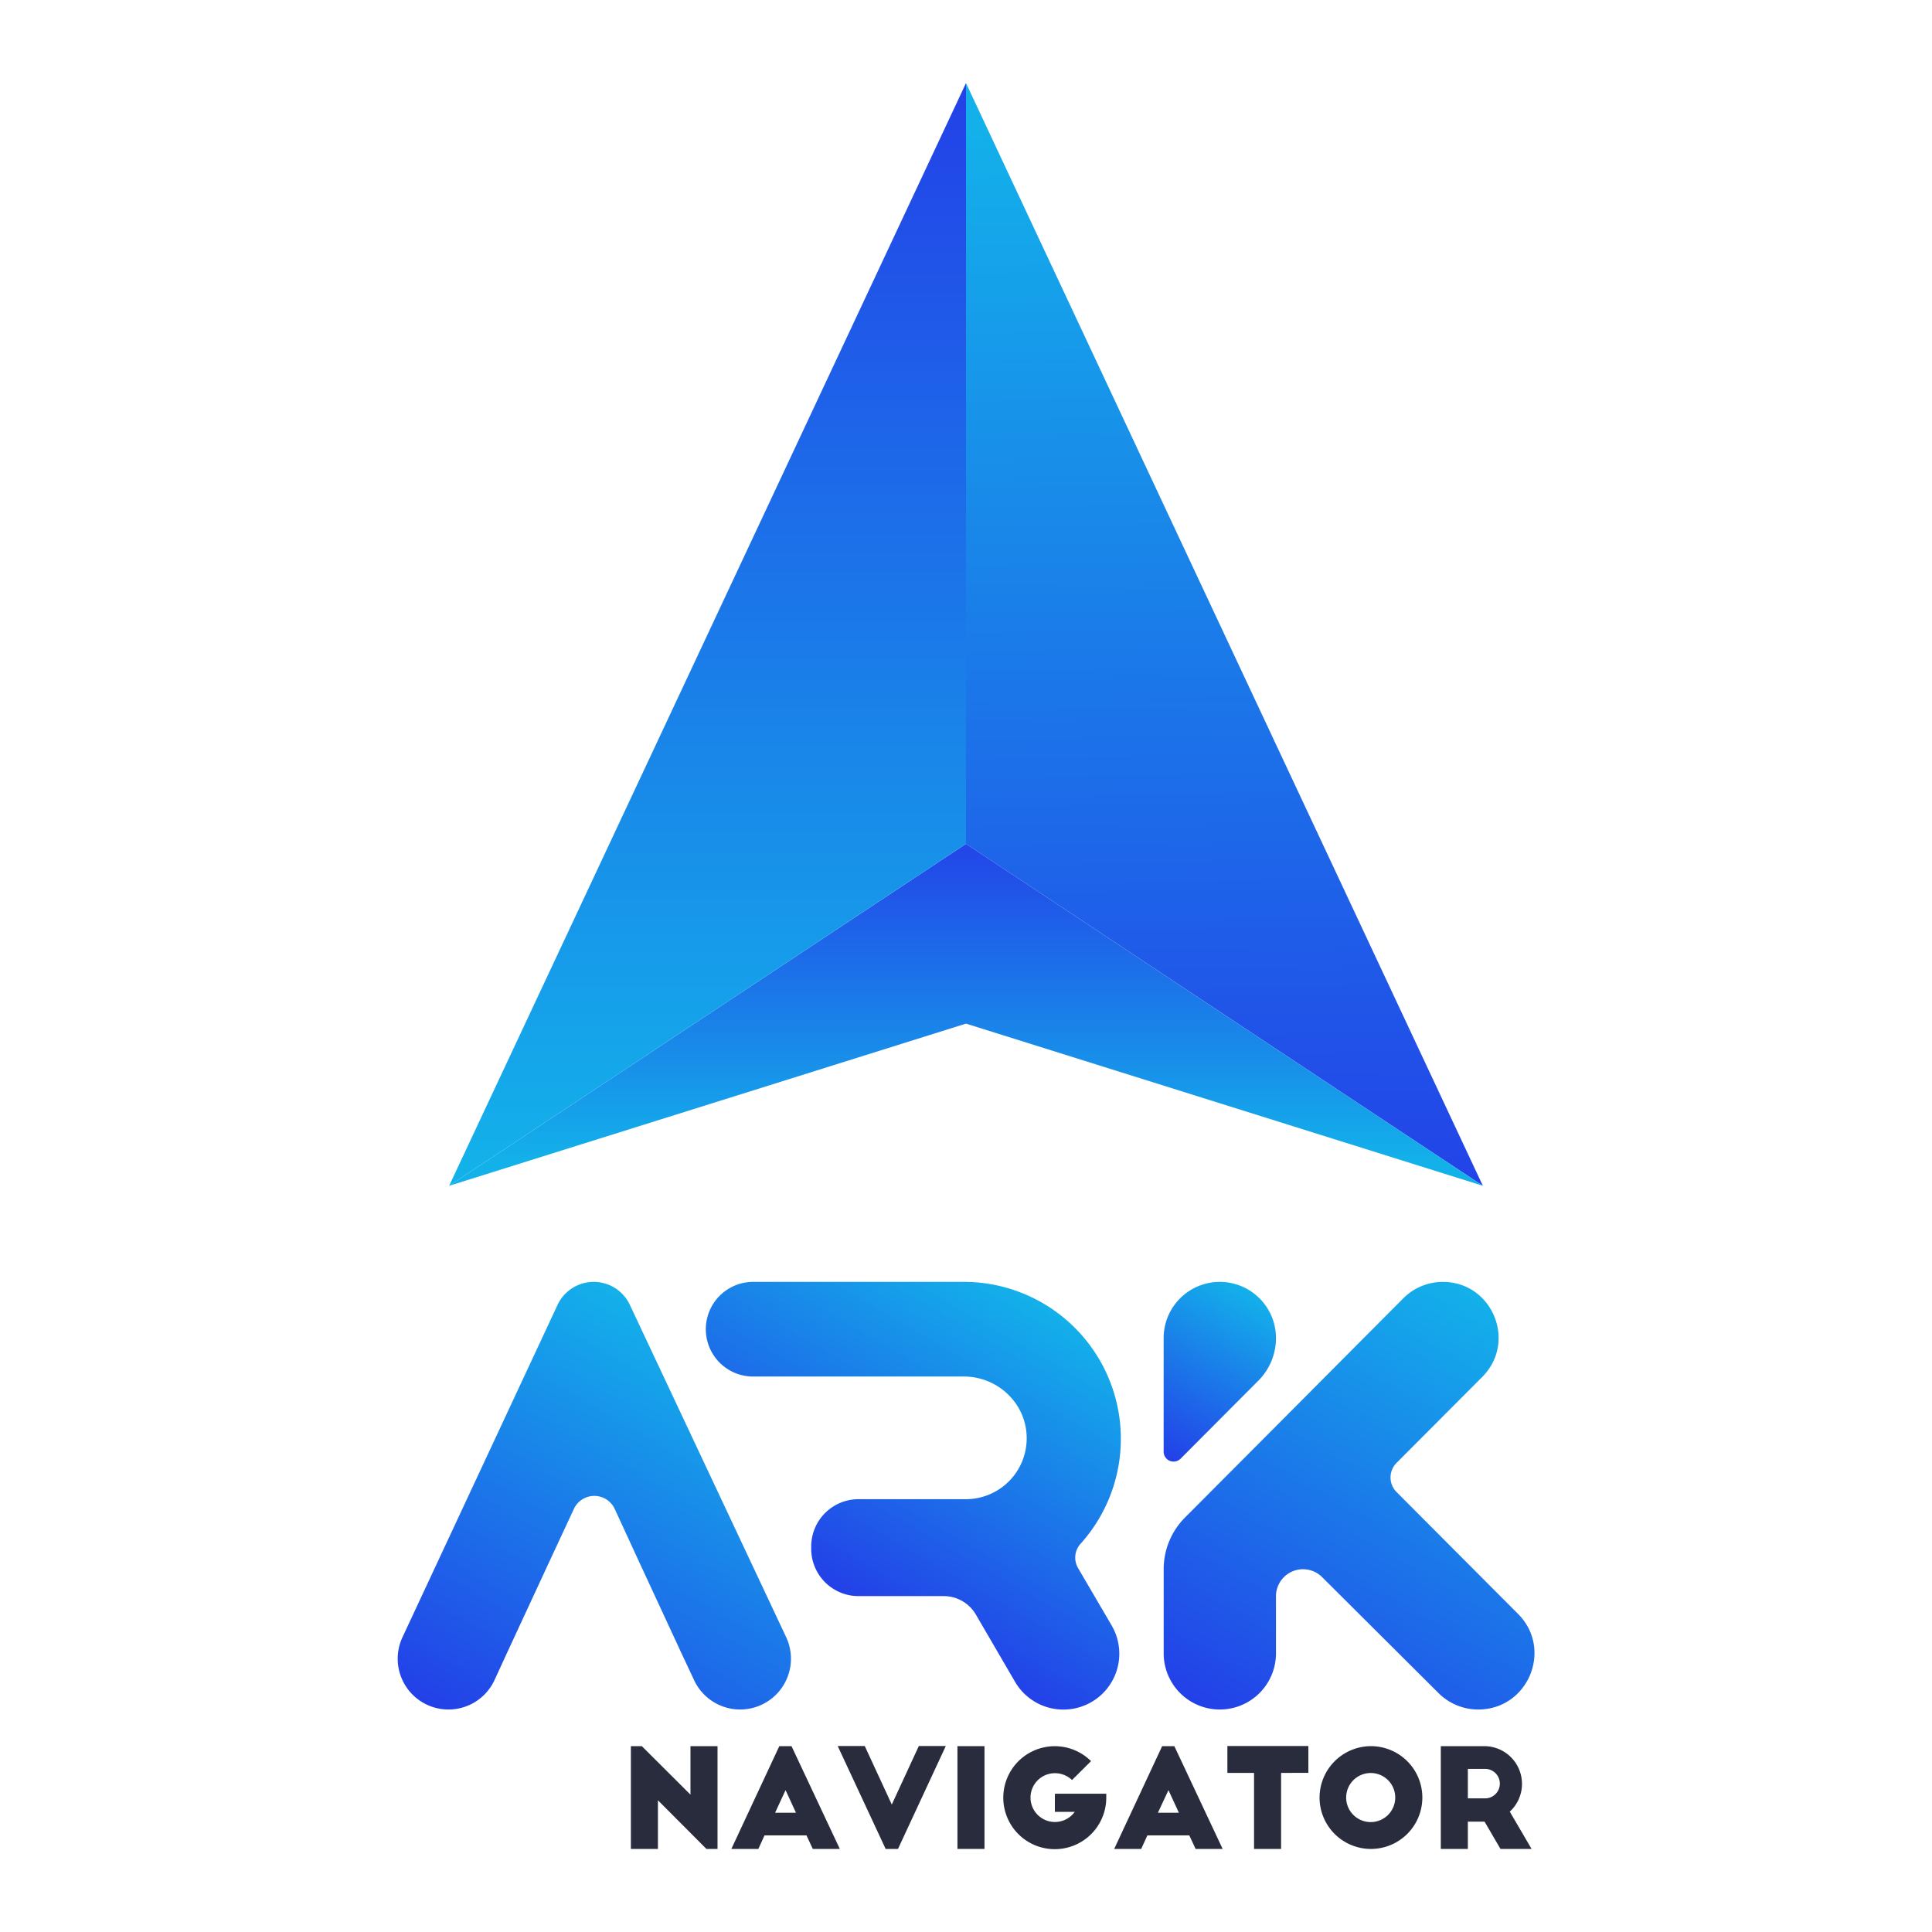 <svg id="Layer_1" data-name="Layer 1" xmlns="http://www.w3.org/2000/svg" xmlns:xlink="http://www.w3.org/1999/xlink" viewBox="0 0 1000 1000"><defs><linearGradient id="linear-gradient" x1="625.67" y1="62.24" x2="635.58" y2="628.68" gradientUnits="userSpaceOnUse"><stop offset="0" stop-color="#13b1ea"/><stop offset="1" stop-color="#2340e8"/></linearGradient><linearGradient id="linear-gradient-2" x1="500" y1="601.1" x2="500" y2="429.41" xlink:href="#linear-gradient"/><linearGradient id="linear-gradient-3" x1="366.23" y1="602.84" x2="366.23" y2="39.69" xlink:href="#linear-gradient"/><linearGradient id="linear-gradient-4" x1="386.22" y1="705.9" x2="268.44" y2="909.92" xlink:href="#linear-gradient"/><linearGradient id="linear-gradient-5" x1="531.55" y1="669.94" x2="440.49" y2="827.66" xlink:href="#linear-gradient"/><linearGradient id="linear-gradient-6" x1="785.66" y1="681.38" x2="657.04" y2="904.16" xlink:href="#linear-gradient"/><linearGradient id="linear-gradient-7" x1="646.03" y1="667.46" x2="597.48" y2="751.54" xlink:href="#linear-gradient"/></defs><title> Ark-Navigator-Logo-Text</title><polygon points="767.53 613.77 500 43 500 436.76 767.53 613.77" style="fill:url(#linear-gradient)"/><polygon points="500 436.76 232.47 613.77 500 529.82 767.53 613.77 500 436.76" style="fill:url(#linear-gradient-2)"/><polygon points="500 43 232.47 613.77 500 436.76 500 43" style="fill:url(#linear-gradient-3)"/><path d="M326,675.36a20.66,20.66,0,0,0-37.42.07l-80.26,172a26.29,26.29,0,0,0,23.82,37.41h0A26.28,26.28,0,0,0,256,869.52l6.25-13.6,22.73-49L297.05,781a11.65,11.65,0,0,1,21.14.05l11.92,25.86,22.71,49,6.48,13.8a26.29,26.29,0,0,0,23.8,15.12h0a26.29,26.29,0,0,0,23.79-37.49Z" style="fill:url(#linear-gradient-4)"/><path d="M558,811.61a10.66,10.66,0,0,1,1.24-12.49A81.22,81.22,0,0,0,498.65,663.5H389.82A24.5,24.5,0,0,0,365.33,688h0a24.49,24.49,0,0,0,24.49,24.49H498.91c17.55,0,32.29,13.93,32.5,31.48a31.49,31.49,0,0,1-31.87,32H444.38a24.5,24.5,0,0,0-24.5,24.5v1.18a24.49,24.49,0,0,0,24.5,24.49h44.1a19.25,19.25,0,0,1,16.63,9.56l20.29,34.82a28.92,28.92,0,0,0,25,14.35h0a28.91,28.91,0,0,0,25-43.5Z" style="fill:url(#linear-gradient-5)"/><path d="M765.11,884.84h0a29.05,29.05,0,0,1-20.51-8.48L684.31,816.3a14,14,0,0,0-19.87.13h0a14,14,0,0,0-4,9.78v29.57a29.07,29.07,0,0,1-29.06,29.06h0a29.06,29.06,0,0,1-29.06-29.06V812.2a37.89,37.89,0,0,1,11.05-26.75l47.1-47.28L726.35,672a28.86,28.86,0,0,1,20.43-8.49h0c25.67,0,38.55,31,20.42,49.2l-44.34,44.47a10.71,10.71,0,0,0,0,15.11l62.82,63C804,853.57,791,884.84,765.11,884.84Z" style="fill:url(#linear-gradient-6)"/><path d="M660.44,692.57h0a31.12,31.12,0,0,1-9.07,22L611.09,755a5.14,5.14,0,0,1-8.79-3.63V692.57a29.08,29.08,0,0,1,29.07-29.07h0A29.07,29.07,0,0,1,660.44,692.57Z" style="fill:url(#linear-gradient-7)"/><path d="M365.64,957l-25.1-25.18V957h-14V903.81h5.67l25.18,25.1v-25.1h14V957Z" style="fill:#292c3d"/><path d="M378.55,957l24.82-53.19h6.32l25,53.19h-14l-3.26-7H395.72l-3.2,7Zm22.63-18.72H412l-5.39-11.71Z" style="fill:#292c3d"/><path d="M489.55,903.73,464.8,957h-6.39l-24.82-53.27h14l14,30.29,14-30.29Z" style="fill:#292c3d"/><path d="M495.57,903.81h14V957h-14Z" style="fill:#292c3d"/><path d="M572.6,928.42v2a26.65,26.65,0,1,1-7.88-18.86l-9.85,9.78a12.76,12.76,0,0,0-8.87-3.54,12.63,12.63,0,1,0,10.28,20H546v-9.36Z" style="fill:#292c3d"/><path d="M576.71,957l24.82-53.19h6.31l25,53.19h-14l-3.26-7H593.87l-3.19,7Zm22.62-18.72h10.86l-5.4-11.71Z" style="fill:#292c3d"/><path d="M635.29,903.73h41.92v13.91H663.09V957h-14V917.64H635.29Z" style="fill:#292c3d"/><path d="M709.48,903.81A26.6,26.6,0,1,1,683,930.47,26.66,26.66,0,0,1,709.48,903.81Zm0,13.9a12.7,12.7,0,1,0,12.69,12.69A12.67,12.67,0,0,0,709.48,917.71Z" style="fill:#292c3d"/><path d="M776.64,957l-8.23-14.11h-8.65V957h-14V903.81H768.2a19.52,19.52,0,0,1,13.26,33.9L792.74,957Zm-16.88-26.17h8.65a7.63,7.63,0,1,0,0-15.25h-8.65Z" style="fill:#292c3d"/></svg>